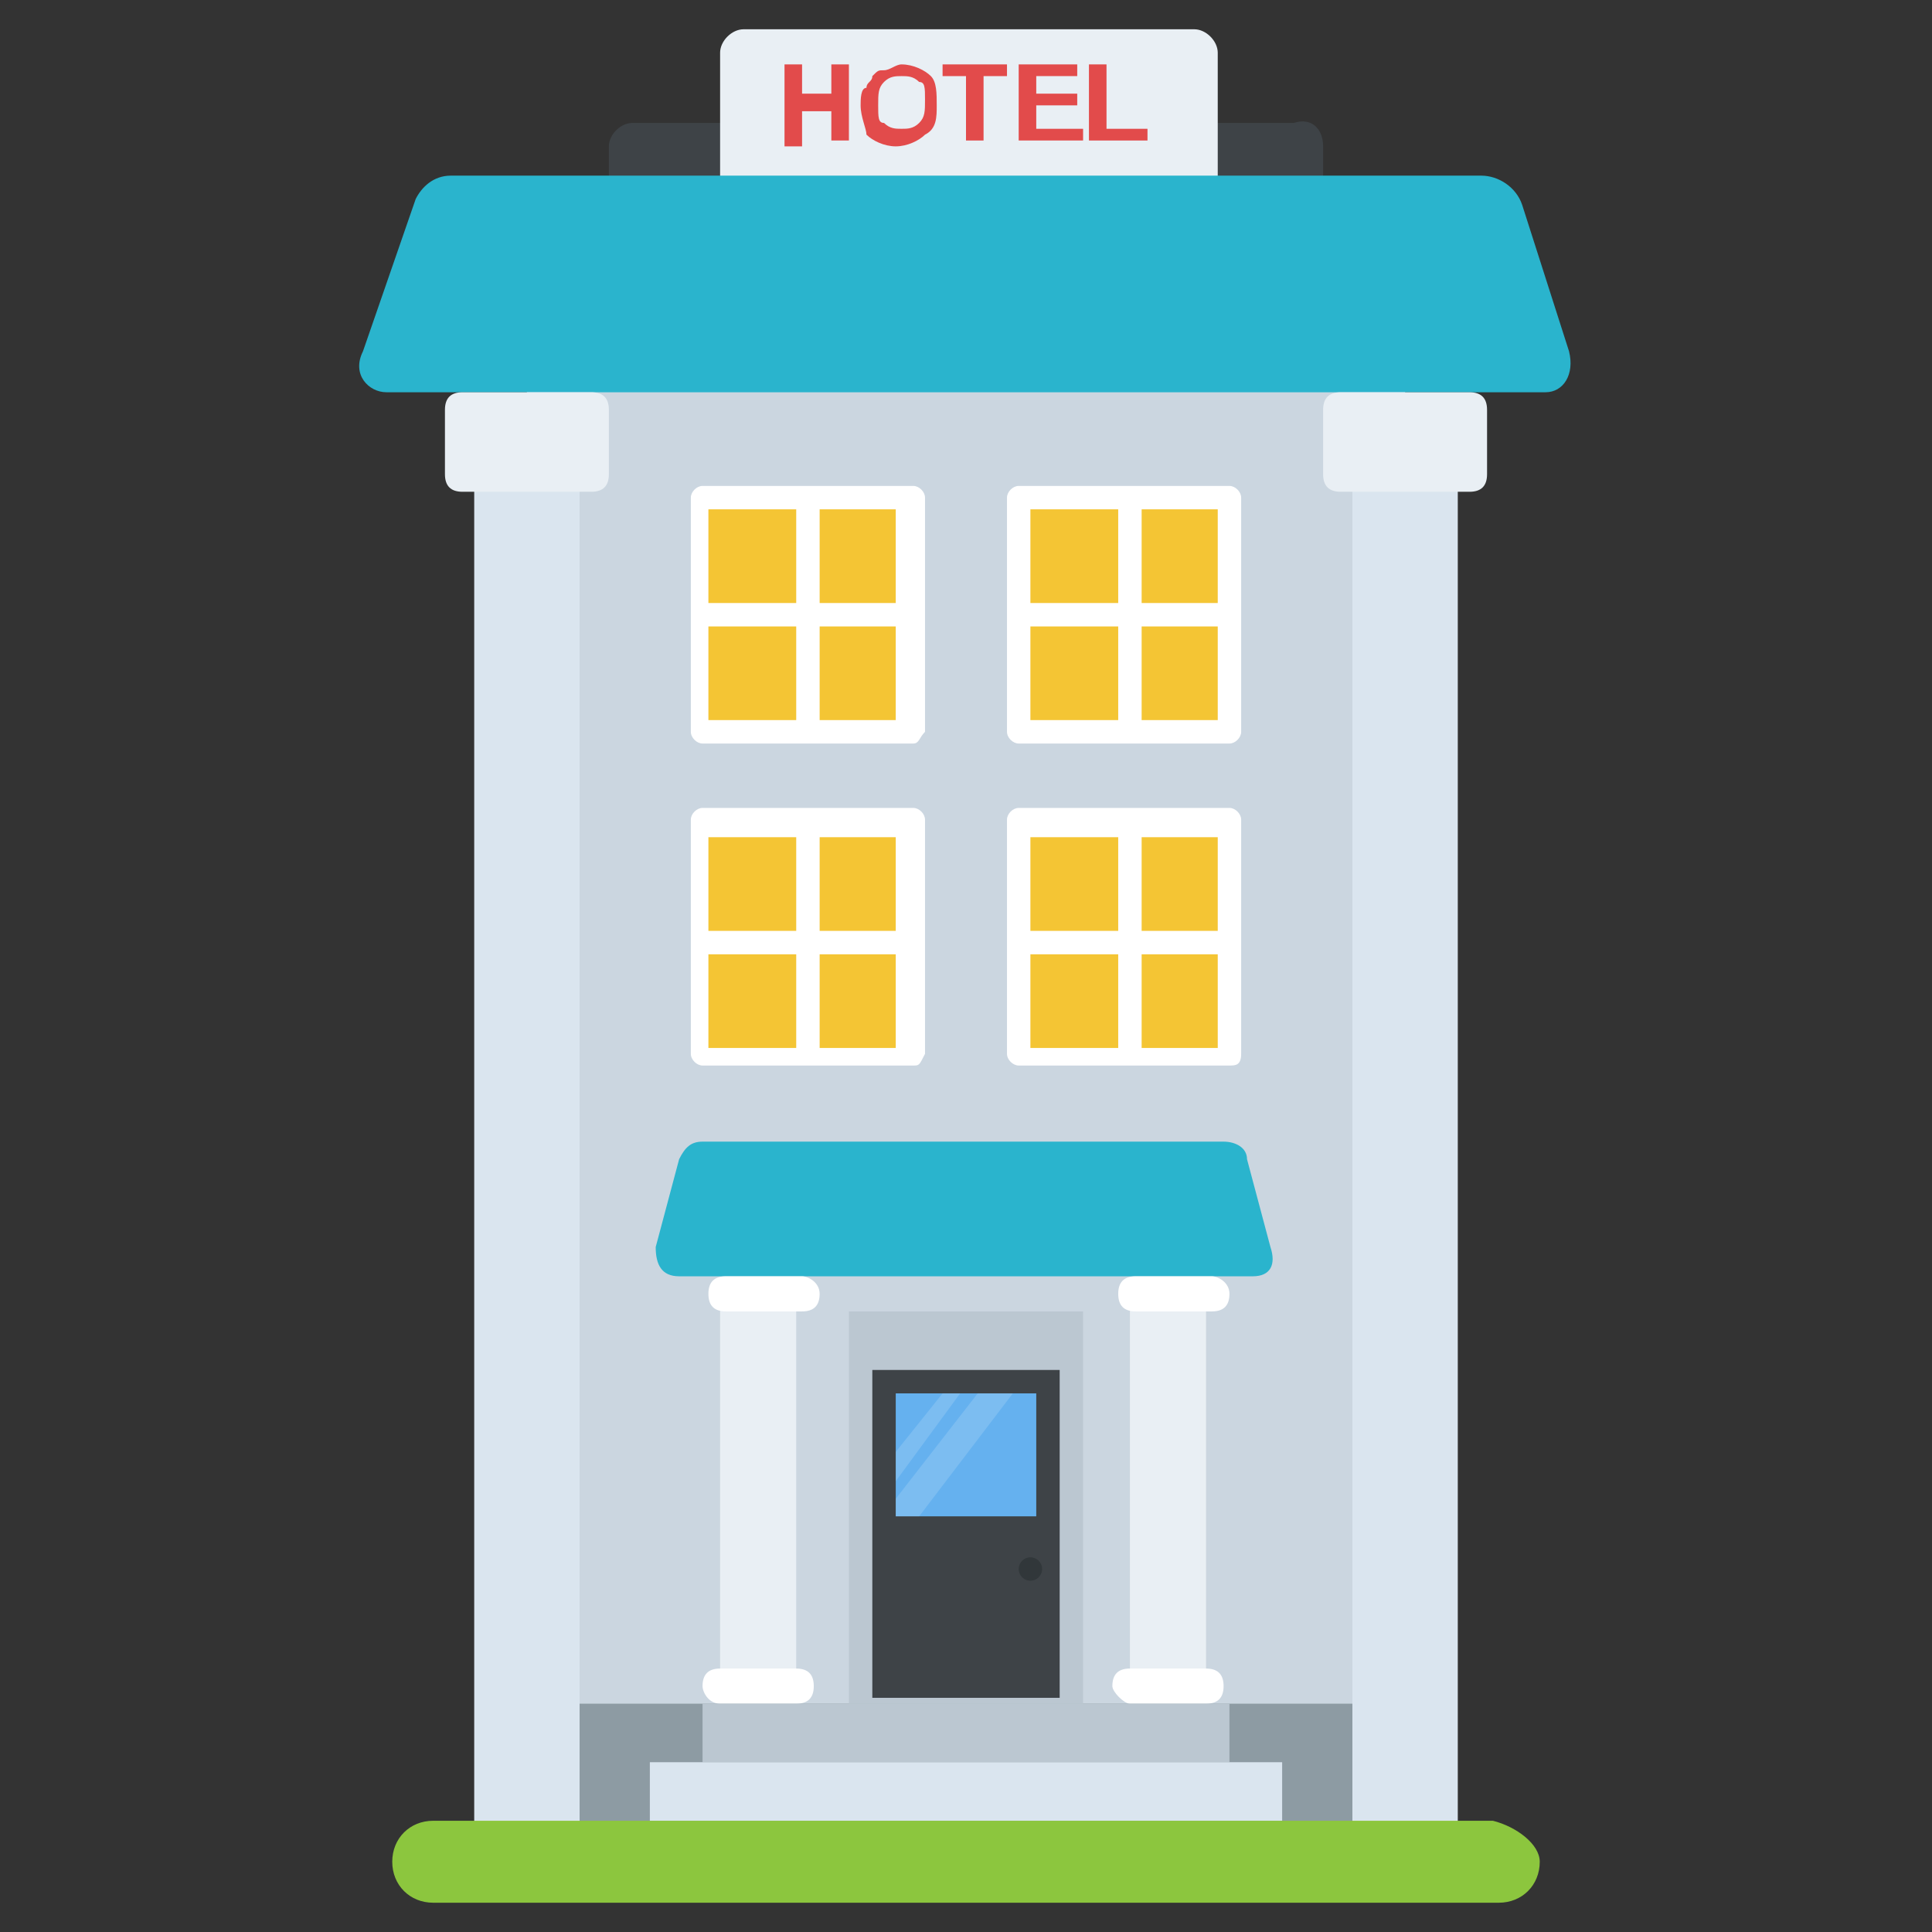 <?xml version="1.0" encoding="utf-8"?>
<!-- Generator: Adobe Illustrator 21.1.0, SVG Export Plug-In . SVG Version: 6.00 Build 0)  -->
<svg version="1.1" id="Layer_1" xmlns="http://www.w3.org/2000/svg" xmlns:xlink="http://www.w3.org/1999/xlink" x="0px" y="0px"
	 viewBox="0 0 33 33" style="enable-background:new 0 0 33 33;" xml:space="preserve">
<rect x="0" y="0" width="33" height="33" fill="#333333" stroke="none"/>
<style type="text/css">
	.st0{fill:#DAE5EF;}
	.st1{fill:#CBD6E0;}
	.st2{fill:#D03F3F;}
	.st3{fill:#BF3333;}
	.st4{fill:#E24B4B;}
	.st5{fill:#6D4135;}
	.st6{fill:#5B331D;}
	.st7{fill:#3E4347;}
	.st8{fill:#4E99D2;}
	.st9{fill:#65B1EF;}
	.st10{fill:#FFDC97;}
	.st11{fill:#FFCD7D;}
	.st12{fill:#FFE9AB;}
	.st13{fill:#31373A;}
	.st14{fill:#8CC63E;}
	.st15{fill:#FFD93B;}
	.st16{fill:#F4C534;}
	.st17{fill:#59A5E0;}
	.st18{fill:#DEE4E9;}
	.st19{fill:#D3D9DD;}
	.st20{fill:#FFFFFF;}
	.st21{fill:#2AB4CD;}
	.st22{fill:#1DA9BF;}
	.st23{fill:#E9EFF4;}
	.st24{fill:#7FB239;}
	.st25{fill:#719D34;}
	.st26{opacity:0.5;}
	.st27{fill:#BBC7D1;}
	.st28{fill:#E84D88;}
	.st29{fill:#D23F77;}
	.st30{fill:#633B2A;}
	.st31{fill:#E9B02C;}
	.st32{fill:#38C0DC;}
	.st33{fill:#45CBEA;}
	.st34{fill:#5A5F63;}
	.st35{fill:#E18823;}
	.st36{fill:#CF7519;}
	.st37{fill:#428DC3;}
	.st38{fill:#8D9BA3;}
	.st39{fill:#7B8B92;}
	.st40{fill:#ACB9C1;}
	.st41{fill:#846144;}
	.st42{fill:#7A5B44;}
	.st43{fill:#6B503B;}
	.st44{fill:#F29A2E;}
	.st45{fill:#728389;}
	.st46{fill:#FFD68D;}
	.st47{fill:#8F6D52;}
	.st48{fill:#84939A;}
	.st49{opacity:0.1;}
	.st50{fill:#89664C;}
	.st51{opacity:0.15;}
	.st52{fill:#DE9C25;}
	.st53{fill:#2AB4CD;stroke:#FFFFFF;stroke-width:0.5;stroke-linecap:round;stroke-linejoin:round;stroke-miterlimit:10;}
	.st54{fill:#FC97B2;}
	.st55{fill:#E88EA7;}
	.st56{opacity:0.2;}
	.st57{fill:#BB3166;}
	.st58{opacity:0.35;}
	.st59{opacity:0.6;}
	.st60{fill:#F9D087;}
	.st61{fill:#A5856D;}
	.st62{fill:#5C4533;}
	.st63{fill:#9A795F;}
	.st64{fill:#512A1B;}
	.st65{fill:#492418;}
	.st66{fill:#BE630E;}
	.st67{fill:none;}
	.st68{opacity:0.5;fill:#E18823;}
	.st69{opacity:0.1;fill:#FFFFFF;}
	.st70{fill:#FCCB7C;}
	.st71{opacity:0.15;fill:#FFFFFF;}
	.st72{opacity:0.2;fill:#FFFFFF;}
	.st73{opacity:0.5;fill:#CBD6E0;}
</style>
<g>
	<g>
		<g>
			<g>
				<g>
					<g>
						<path class="st7" d="M22.6,2.5v1.1c0,0.2-0.2,0.4-0.4,0.4H10.8c-0.2,0-0.4-0.2-0.4-0.4V2.5c0-0.2,0.2-0.4,0.4-0.4h11.3
							C22.4,2,22.6,2.2,22.6,2.5z"/>
					</g>
				</g>
				<g>
					<g>
						<path class="st23" d="M20.8,0.9v2.1c0,0.2-0.2,0.4-0.4,0.4h-7.7c-0.2,0-0.4-0.2-0.4-0.4V0.9c0-0.2,0.2-0.4,0.4-0.4h7.7
							C20.6,0.5,20.8,0.7,20.8,0.9z"/>
					</g>
				</g>
				<g>
					<g>
						<rect x="9" y="6.2" class="st1" width="15" height="24.9"/>
					</g>
				</g>
				<g>
					<g>
						<rect x="9" y="29.1" class="st38" width="15" height="2.1"/>
					</g>
				</g>
				<g>
					<g>
						<path class="st21" d="M26.4,6.7H6.6C6.3,6.7,6,6.4,6.2,6l0.9-2.6C7.2,3.2,7.4,3,7.7,3h17.6c0.3,0,0.6,0.2,0.7,0.5L26.8,6
							C26.9,6.4,26.7,6.7,26.4,6.7z"/>
					</g>
				</g>
				<g>
					<g>
						<g>
							<g>
								<rect x="8.1" y="7.9" class="st0" width="1.8" height="23.3"/>
							</g>
						</g>
						<g>
							<g>
								<path class="st23" d="M10.4,7v1.1c0,0.2-0.1,0.3-0.3,0.3H7.9c-0.2,0-0.3-0.1-0.3-0.3V7c0-0.2,0.1-0.3,0.3-0.3h2.2
									C10.3,6.7,10.4,6.8,10.4,7z"/>
							</g>
						</g>
					</g>
					<g>
						<g>
							<g>
								<rect x="23.1" y="7.9" class="st0" width="1.8" height="23.3"/>
							</g>
						</g>
						<g>
							<g>
								<path class="st23" d="M25.4,7v1.1c0,0.2-0.1,0.3-0.3,0.3h-2.2c-0.2,0-0.3-0.1-0.3-0.3V7c0-0.2,0.1-0.3,0.3-0.3h2.2
									C25.3,6.7,25.4,6.8,25.4,7z"/>
							</g>
						</g>
					</g>
				</g>
			</g>
			<g>
				<g>
					<g>
						<g>
							<rect x="14.5" y="22.4" class="st27" width="4" height="6.7"/>
						</g>
					</g>
				</g>
			</g>
			<g>
				<g>
					<g>
						<g>
							<g>
								<rect x="12" y="8.5" class="st16" width="3.6" height="4"/>
								<path class="st20" d="M15.6,12.7H12c-0.1,0-0.2-0.1-0.2-0.2v-4c0-0.1,0.1-0.2,0.2-0.2h3.6c0.1,0,0.2,0.1,0.2,0.2v4
									C15.7,12.6,15.7,12.7,15.6,12.7z M12.1,12.3h3.2V8.7h-3.2V12.3z"/>
							</g>
						</g>
						<g>
							<g>
								<g>
									<rect x="12" y="10.3" class="st20" width="3.6" height="0.4"/>
								</g>
							</g>
							<g>
								<g>
									<rect x="13.6" y="8.5" class="st20" width="0.4" height="4"/>
								</g>
							</g>
						</g>
					</g>
					<g>
						<g>
							<g>
								<rect x="17.4" y="8.5" class="st16" width="3.6" height="4"/>
								<path class="st20" d="M21,12.7h-3.6c-0.1,0-0.2-0.1-0.2-0.2v-4c0-0.1,0.1-0.2,0.2-0.2H21c0.1,0,0.2,0.1,0.2,0.2v4
									C21.2,12.6,21.1,12.7,21,12.7z M17.6,12.3h3.2V8.7h-3.2V12.3z"/>
							</g>
						</g>
						<g>
							<g>
								<g>
									<rect x="17.4" y="10.3" class="st20" width="3.6" height="0.4"/>
								</g>
							</g>
							<g>
								<g>
									<rect x="19.1" y="8.5" class="st20" width="0.4" height="4"/>
								</g>
							</g>
						</g>
					</g>
				</g>
				<g>
					<g>
						<g>
							<g>
								<rect x="12" y="14.1" class="st16" width="3.6" height="4"/>
								<path class="st20" d="M15.6,18.2H12c-0.1,0-0.2-0.1-0.2-0.2v-4c0-0.1,0.1-0.2,0.2-0.2h3.6c0.1,0,0.2,0.1,0.2,0.2v4
									C15.7,18.2,15.7,18.2,15.6,18.2z M12.1,17.9h3.2v-3.6h-3.2V17.9z"/>
							</g>
						</g>
						<g>
							<g>
								<g>
									<rect x="12" y="15.9" class="st20" width="3.6" height="0.4"/>
								</g>
							</g>
							<g>
								<g>
									<rect x="13.6" y="14.1" class="st20" width="0.4" height="4"/>
								</g>
							</g>
						</g>
					</g>
					<g>
						<g>
							<g>
								<rect x="17.4" y="14.1" class="st16" width="3.6" height="4"/>
								<path class="st20" d="M21,18.2h-3.6c-0.1,0-0.2-0.1-0.2-0.2v-4c0-0.1,0.1-0.2,0.2-0.2H21c0.1,0,0.2,0.1,0.2,0.2v4
									C21.2,18.2,21.1,18.2,21,18.2z M17.6,17.9h3.2v-3.6h-3.2V17.9z"/>
							</g>
						</g>
						<g>
							<g>
								<g>
									<rect x="17.4" y="15.9" class="st20" width="3.6" height="0.4"/>
								</g>
							</g>
							<g>
								<g>
									<rect x="19.1" y="14.1" class="st20" width="0.4" height="4"/>
								</g>
							</g>
						</g>
					</g>
				</g>
			</g>
			<g>
				<g>
					<path class="st21" d="M21.4,21.8h-9.8c-0.3,0-0.4-0.2-0.4-0.5l0.4-1.5c0.1-0.2,0.2-0.3,0.4-0.3h8.9c0.2,0,0.4,0.1,0.4,0.3
						l0.4,1.5C21.8,21.6,21.7,21.8,21.4,21.8z"/>
				</g>
			</g>
			<g>
				<g>
					<g>
						<g>
							<rect x="12.3" y="22.3" class="st23" width="1.3" height="6.4"/>
						</g>
					</g>
					<g>
						<g>
							<g>
								<path class="st20" d="M14,22.1c0,0.2-0.1,0.3-0.3,0.3h-1.3c-0.2,0-0.3-0.1-0.3-0.3c0-0.2,0.1-0.3,0.3-0.3h1.3
									C13.8,21.8,14,21.9,14,22.1z"/>
							</g>
						</g>
					</g>
					<g>
						<g>
							<path class="st20" d="M12,28.8c0-0.2,0.1-0.3,0.3-0.3h1.3c0.2,0,0.3,0.1,0.3,0.3c0,0.2-0.1,0.3-0.3,0.3h-1.3
								C12.1,29.1,12,28.9,12,28.8z"/>
						</g>
					</g>
				</g>
				<g>
					<g>
						<rect x="19.3" y="22.3" class="st23" width="1.3" height="6.4"/>
					</g>
					<g>
						<g>
							<g>
								<g>
									<path class="st20" d="M21,22.1c0,0.2-0.1,0.3-0.3,0.3h-1.3c-0.2,0-0.3-0.1-0.3-0.3c0-0.2,0.1-0.3,0.3-0.3h1.3
										C20.8,21.8,21,21.9,21,22.1z"/>
								</g>
							</g>
						</g>
					</g>
					<g>
						<g>
							<path class="st20" d="M19,28.8c0-0.2,0.1-0.3,0.3-0.3h1.3c0.2,0,0.3,0.1,0.3,0.3c0,0.2-0.1,0.3-0.3,0.3h-1.3
								C19.2,29.1,19,28.9,19,28.8z"/>
						</g>
					</g>
				</g>
			</g>
			<g>
				<g>
					<rect x="12" y="29.1" class="st27" width="9" height="1"/>
				</g>
			</g>
			<g>
				<g>
					<rect x="11.1" y="30.1" class="st0" width="10.8" height="1"/>
				</g>
			</g>
			<g>
				<g>
					<path class="st4" d="M13.4,2.5V1.1h0.3v0.5h0.5V1.1h0.3v1.3h-0.3V1.9h-0.5v0.6H13.4z"/>
				</g>
				<g>
					<path class="st4" d="M14.7,1.8c0-0.1,0-0.3,0.1-0.3c0-0.1,0.1-0.1,0.1-0.2c0.1-0.1,0.1-0.1,0.2-0.1c0.1,0,0.2-0.1,0.3-0.1
						c0.2,0,0.4,0.1,0.5,0.2C16,1.4,16,1.6,16,1.8C16,2,16,2.2,15.8,2.3c-0.1,0.1-0.3,0.2-0.5,0.2c-0.2,0-0.4-0.1-0.5-0.2
						C14.8,2.2,14.7,2,14.7,1.8z M15,1.8c0,0.2,0,0.3,0.1,0.3c0.1,0.1,0.2,0.1,0.3,0.1s0.2,0,0.3-0.1c0.1-0.1,0.1-0.2,0.1-0.4
						c0-0.2,0-0.3-0.1-0.3c-0.1-0.1-0.2-0.1-0.3-0.1s-0.2,0-0.3,0.1C15,1.5,15,1.6,15,1.8z"/>
				</g>
				<g>
					<path class="st4" d="M16.5,2.5V1.3h-0.4V1.1h1.1v0.2h-0.4v1.1H16.5z"/>
				</g>
				<g>
					<path class="st4" d="M17.4,2.5V1.1h1v0.2h-0.7v0.3h0.7v0.2h-0.7v0.4h0.8v0.2H17.4z"/>
				</g>
				<g>
					<path class="st4" d="M18.6,2.5V1.1h0.3v1.1h0.7v0.2H18.6z"/>
				</g>
			</g>
		</g>
		<g>
			<g>
				<g>
					<path class="st14" d="M26.3,31.8c0,0.4-0.3,0.7-0.7,0.7H7.4c-0.4,0-0.7-0.3-0.7-0.7c0-0.4,0.3-0.7,0.7-0.7h18.1
						C25.9,31.2,26.3,31.5,26.3,31.8z"/>
				</g>
			</g>
		</g>
	</g>
	<g>
		<g>
			<g>
				<rect x="14.9" y="23.4" class="st7" width="3.2" height="5.6"/>
			</g>
			<g>
				<g>
					<rect x="15.3" y="23.8" class="st9" width="2.4" height="2.1"/>
				</g>
			</g>
			<g class="st51">
				<g>
					<polygon class="st20" points="15.3,25.3 16.4,23.8 16.1,23.8 15.3,24.8 					"/>
				</g>
				<g>
					<polygon class="st20" points="15.7,25.9 17.3,23.8 16.7,23.8 15.3,25.6 15.3,25.9 					"/>
				</g>
			</g>
		</g>
		<g>
			<g>
				<circle class="st13" cx="17.6" cy="26.8" r="0.2"/>
			</g>
		</g>
	</g>
</g>
</svg>
